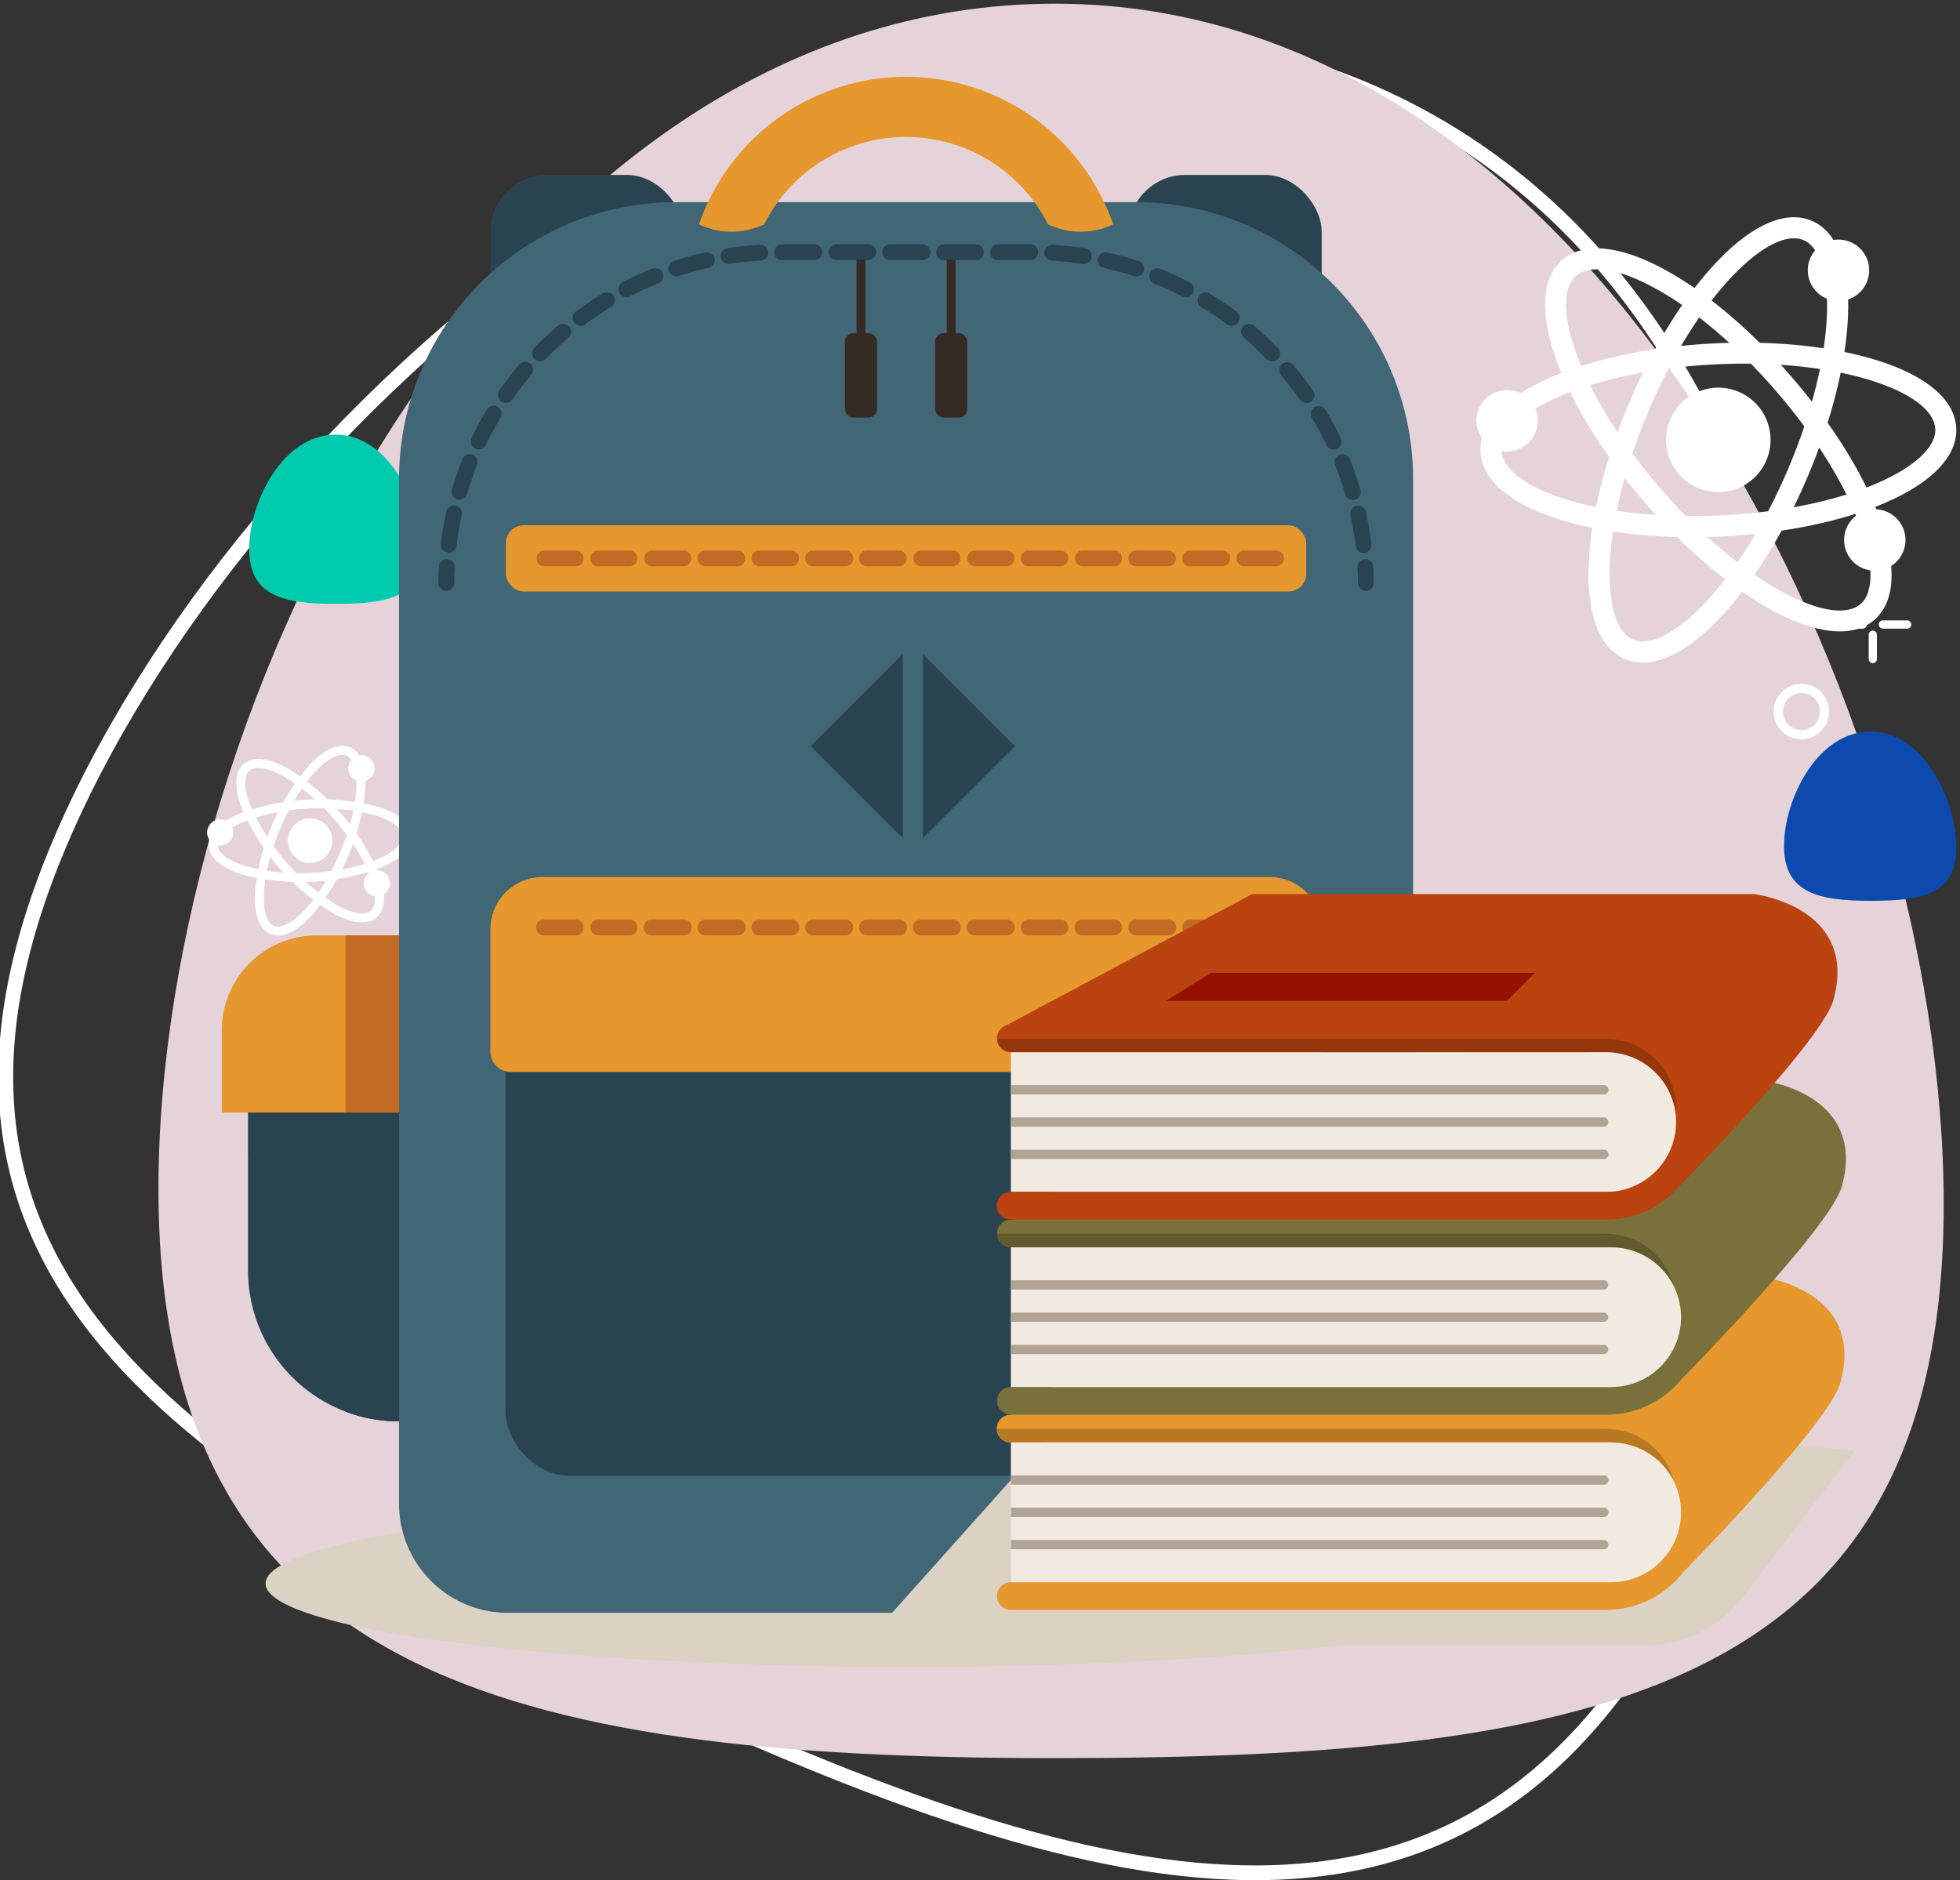 <svg xmlns="http://www.w3.org/2000/svg" width="265.694" height="254.872" viewBox="0 0 265.694 254.872">
  <rect x="0" y="0" width="265.694" height="254.872" fill="#333333" stroke="none"/>
  <g id="Grupo_138046" data-name="Grupo 138046" transform="translate(-1117.02 -4859.5)">
    <path id="Trazado_114225" data-name="Trazado 114225" d="M1688.79,562.666c-27.7,59.547-75.1,50.2-142.745,18.727s-105.26-59.371-77.558-118.917,110.236-128.191,177.878-96.722S1716.492,503.119,1688.79,562.666Z" transform="translate(-341.502 4507.123)" fill="none" stroke="#fff" stroke-miterlimit="10" stroke-width="2"/>
    <path id="Trazado_114226" data-name="Trazado 114226" d="M1475,515.642c0,65.675,46.919,77.191,121.524,77.191s120.481-9.43,120.481-75.105S1671.13,355,1596.524,355,1475,449.966,1475,515.642Z" transform="translate(-336.5 4505)" fill="#e6d3d9" stroke="rgba(0,0,0,0)" stroke-width="1"/>
    <path id="Trazado_114227" data-name="Trazado 114227" d="M1672.818,426.5c0,6.337,4.527,7.448,11.726,7.448s11.626-.91,11.626-7.247-4.427-15.7-11.626-15.7S1672.818,420.164,1672.818,426.5Z" transform="translate(-522.013 4507.415)" fill="#00cbae" stroke="rgba(0,0,0,0)" stroke-width="1"/>
    <path id="Trazado_114228" data-name="Trazado 114228" d="M1459.307,455.5c0,6.337,4.527,7.448,11.726,7.448s11.626-.91,11.626-7.247-4.427-15.7-11.626-15.7S1459.307,449.164,1459.307,455.5Z" transform="translate(-100.445 4518.666)" fill="#0d4aad" stroke="rgba(0,0,0,0)" stroke-width="1"/>
    <g id="Grupo_138045" data-name="Grupo 138045" transform="translate(798.204 4751.055)">
      <g id="Grupo_88854" data-name="Grupo 88854" transform="translate(346.888 137.893)">
        <g id="Grupo_88823" data-name="Grupo 88823" transform="translate(172.072 0)">
          <g id="Grupo_88822" data-name="Grupo 88822" transform="translate(0.534)">
            <path id="Trazado_121928" data-name="Trazado 121928" d="M363.845,185.857c.268-6.394,2.23-14.179,5.531-21.918s7.56-14.543,11.991-19.161c4.753-4.956,9.273-6.874,12.724-5.4s5.195,6.06,4.909,12.923c-.266,6.394-2.232,14.179-5.532,21.916s-7.558,14.543-11.99,19.163c-4.753,4.954-9.273,6.874-12.724,5.4S363.56,192.718,363.845,185.857Zm8.152-20.8c-6.807,15.96-6.583,29.2-2.126,31.1s14.169-7.1,20.977-23.062,6.583-29.2,2.126-31.1S378.805,149.1,372,165.058Z" transform="translate(-349.166 -138.893)" fill="#fff"/>
            <path id="Trazado_121929" data-name="Trazado 121929" d="M391.414,190.358c-5.633-3.04-11.771-8.215-17.281-14.57s-9.765-13.166-11.977-19.171c-2.372-6.445-2.119-11.349.716-13.807s7.727-2.015,13.767,1.246c5.633,3.042,11.771,8.215,17.281,14.572s9.765,13.164,11.977,19.17c2.372,6.445,2.119,11.347-.716,13.805-2.415,2.094-6.317,2.083-11.155.02Q392.76,191.085,391.414,190.358Zm-26.674-45.394c-1.849,1.6-1.817,5.491.09,10.668,2.1,5.692,6.164,12.187,11.456,18.289s11.144,11.051,16.481,13.931c4.855,2.62,8.7,3.2,10.548,1.6,3.663-3.176-.18-15.848-11.546-28.959-5.29-6.1-11.144-11.049-16.481-13.929q-1.266-.684-2.433-1.181C369.156,143.808,366.265,143.641,364.739,144.964Z" transform="translate(-351.769 -137.023)" fill="#fff"/>
            <path id="Trazado_121930" data-name="Trazado 121930" d="M355.664,163.163c-.189-3.748,3.175-7.325,9.469-10.072,5.865-2.562,13.722-4.2,22.126-4.626s16.384.426,22.476,2.386c6.54,2.1,10.242,5.326,10.429,9.073S416.99,167.252,410.7,170c-5.865,2.561-13.722,4.2-22.126,4.626s-16.384-.427-22.476-2.386q-1.457-.471-2.722-1.011C358.534,169.166,355.824,166.354,355.664,163.163Zm53.2-9.6c-5.773-1.859-13.4-2.659-21.462-2.254s-15.57,1.963-21.129,4.39c-5.055,2.207-7.885,4.875-7.763,7.319s3.205,4.814,8.458,6.5c5.773,1.858,13.4,2.658,21.462,2.254,17.328-.869,29.135-6.868,28.892-11.71-.1-2.018-2.225-3.988-5.92-5.565Q410.233,154.006,408.863,153.566Z" transform="translate(-355.657 -131.36)" fill="#fff"/>
          </g>
          <path id="Trazado_121931" data-name="Trazado 121931" d="M370.249,156.062a7.08,7.08,0,1,0,9.289-3.735A7.079,7.079,0,0,0,370.249,156.062Z" transform="translate(-343.974 -128.657)" fill="#fff"/>
          <path id="Trazado_121932" data-name="Trazado 121932" d="M362.568,143.111a4.16,4.16,0,1,0,5.459-2.194A4.16,4.16,0,0,0,362.568,143.111Z" transform="translate(-317.317 -137.549)" fill="#fff"/>
          <path id="Trazado_121933" data-name="Trazado 121933" d="M387.582,154.47a4.16,4.16,0,1,0,5.459-2.194A4.16,4.16,0,0,0,387.582,154.47Z" transform="translate(-387.248 -128.51)" fill="#fff"/>
          <path id="Trazado_121934" data-name="Trazado 121934" d="M359.827,163.471a4.16,4.16,0,1,0,5.459-2.194A4.16,4.16,0,0,0,359.827,163.471Z" transform="translate(-309.654 -121.35)" fill="#fff"/>
        </g>
        <g id="Grupo_88825" data-name="Grupo 88825" transform="translate(0 71.651)">
          <g id="Grupo_88824" data-name="Grupo 88824" transform="translate(0.227)">
            <path id="Trazado_121935" data-name="Trazado 121935" d="M637.528,252.553a31.015,31.015,0,0,1,7.466-17.5c2.026-2.111,3.951-2.929,5.422-2.3s2.213,2.583,2.091,5.506a31,31,0,0,1-7.465,17.5c-2.026,2.112-3.952,2.929-5.422,2.3S637.406,255.477,637.528,252.553ZM641,243.692c-2.9,6.8-2.8,12.441-.905,13.251s6.036-3.026,8.937-9.826,2.806-12.441.906-13.251S643.9,236.892,641,243.692Z" transform="translate(-631.273 -232.543)" fill="#fff"/>
            <path id="Trazado_121936" data-name="Trazado 121936" d="M647.4,255.821a31,31,0,0,1-12.466-14.377c-1.011-2.746-.9-4.835.305-5.882s3.291-.859,5.866.531a31,31,0,0,1,12.466,14.376c1.011,2.746.9,4.835-.305,5.883-1.028.892-2.692.888-4.753.008Q647.97,256.129,647.4,255.821ZM636.03,236.479c-.788.682-.773,2.34.039,4.545a29.814,29.814,0,0,0,11.9,13.727c2.069,1.117,3.706,1.366,4.494.682,1.56-1.353-.077-6.753-4.919-12.338a26.653,26.653,0,0,0-7.023-5.936q-.539-.29-1.037-.5C637.912,235.986,636.681,235.914,636.03,236.479Z" transform="translate(-630.504 -233.095)" fill="#fff"/>
            <path id="Trazado_121937" data-name="Trazado 121937" d="M629.359,248.318c-.08-1.6,1.353-3.122,4.034-4.292a31,31,0,0,1,19-.953c2.786.9,4.363,2.269,4.444,3.866s-1.353,3.121-4.034,4.291a31.009,31.009,0,0,1-19,.954q-.621-.2-1.16-.43C630.582,250.875,629.427,249.678,629.359,248.318Zm22.667-4.09a29.828,29.828,0,0,0-18.147.91c-2.155.941-3.36,2.077-3.307,3.119s1.366,2.051,3.6,2.771a26.614,26.614,0,0,0,9.144.96c7.384-.37,12.414-2.926,12.31-4.988-.044-.861-.947-1.7-2.523-2.372Q652.61,244.416,652.026,244.228Z" transform="translate(-629.356 -234.767)" fill="#fff"/>
          </g>
          <path id="Trazado_121938" data-name="Trazado 121938" d="M643.622,247.242a3.017,3.017,0,1,0,3.959-1.591A3.017,3.017,0,0,0,643.622,247.242Z" transform="translate(-632.427 -235.565)" fill="#fff"/>
          <path id="Trazado_121939" data-name="Trazado 121939" d="M636.076,235.31a1.772,1.772,0,1,0,2.325-.936A1.772,1.772,0,0,0,636.076,235.31Z" transform="translate(-616.795 -232.94)" fill="#fff"/>
          <path id="Trazado_121940" data-name="Trazado 121940" d="M661.09,246.67a1.772,1.772,0,1,0,2.326-.935A1.773,1.773,0,0,0,661.09,246.67Z" transform="translate(-660.948 -235.608)" fill="#fff"/>
          <path id="Trazado_121941" data-name="Trazado 121941" d="M633.335,255.669a1.772,1.772,0,1,0,2.325-.934A1.773,1.773,0,0,0,633.335,255.669Z" transform="translate(-611.957 -237.723)" fill="#fff"/>
        </g>
        <g id="Grupo_88839" data-name="Grupo 88839" transform="translate(212.364 49.973)">
          <g id="Grupo_88827" data-name="Grupo 88827" transform="translate(0 13.277)">
            <g id="Grupo_88826" data-name="Grupo 88826">
              <path id="Trazado_121942" data-name="Trazado 121942" d="M378.189,225.322a3.759,3.759,0,1,0,3.759-3.759A3.763,3.763,0,0,0,378.189,225.322Zm1.253,0a2.506,2.506,0,1,1,2.506,2.506A2.509,2.509,0,0,1,379.442,225.322Z" transform="translate(-378.189 -221.563)" fill="#fff"/>
            </g>
          </g>
          <g id="Grupo_88838" data-name="Grupo 88838" transform="translate(8.201)">
            <g id="Grupo_88832" data-name="Grupo 88832" transform="translate(4.679)">
              <g id="Grupo_88829" data-name="Grupo 88829" transform="translate(0 6.07)">
                <g id="Grupo_88828" data-name="Grupo 88828">
                  <path id="Trazado_121943" data-name="Trazado 121943" d="M370.28,212.143a.558.558,0,0,1,.558.559v3.288a.558.558,0,0,1-1.116,0V212.7A.559.559,0,0,1,370.28,212.143Z" transform="translate(-369.721 -212.143)" fill="#fff"/>
                </g>
              </g>
              <g id="Grupo_88831" data-name="Grupo 88831" transform="translate(0)">
                <g id="Grupo_88830" data-name="Grupo 88830">
                  <path id="Trazado_121944" data-name="Trazado 121944" d="M370.28,204.209a.558.558,0,0,1,.558.559v3.288a.558.558,0,0,1-1.116,0v-3.288A.559.559,0,0,1,370.28,204.209Z" transform="translate(-369.721 -204.209)" fill="#fff"/>
                </g>
              </g>
            </g>
            <g id="Grupo_88837" data-name="Grupo 88837" transform="translate(0 4.679)">
              <g id="Grupo_88834" data-name="Grupo 88834" transform="translate(6.07)">
                <g id="Grupo_88833" data-name="Grupo 88833">
                  <path id="Trazado_121945" data-name="Trazado 121945" d="M364.164,210.325h3.288a.559.559,0,0,1,0,1.117h-3.288a.559.559,0,1,1,0-1.117Z" transform="translate(-363.605 -210.325)" fill="#fff"/>
                </g>
              </g>
              <g id="Grupo_88836" data-name="Grupo 88836" transform="translate(0)">
                <g id="Grupo_88835" data-name="Grupo 88835">
                  <path id="Trazado_121946" data-name="Trazado 121946" d="M372.1,210.325h3.288a.559.559,0,1,1,0,1.117H372.1a.559.559,0,0,1,0-1.117Z" transform="translate(-371.539 -210.325)" fill="#fff"/>
                </g>
              </g>
            </g>
          </g>
        </g>
        <g id="Grupo_88853" data-name="Grupo 88853" transform="translate(73.247 2.197)">
          <g id="Grupo_88841" data-name="Grupo 88841" transform="translate(15.01)">
            <g id="Grupo_88840" data-name="Grupo 88840">
              <path id="Trazado_121947" data-name="Trazado 121947" d="M547.919,145.524a3.759,3.759,0,1,0-3.759,3.759A3.763,3.763,0,0,0,547.919,145.524Zm-1.253,0a2.506,2.506,0,1,1-2.506-2.506A2.508,2.508,0,0,1,546.666,145.524Z" transform="translate(-540.401 -141.765)" fill="#fff"/>
            </g>
          </g>
          <g id="Grupo_88852" data-name="Grupo 88852" transform="translate(0 6.794)">
            <g id="Grupo_88846" data-name="Grupo 88846" transform="translate(4.679)">
              <g id="Grupo_88843" data-name="Grupo 88843">
                <g id="Grupo_88842" data-name="Grupo 88842">
                  <path id="Trazado_121948" data-name="Trazado 121948" d="M562.828,155.05a.559.559,0,0,1-.558-.559V151.2a.559.559,0,0,1,1.117,0v3.288A.559.559,0,0,1,562.828,155.05Z" transform="translate(-562.27 -150.645)" fill="#fff"/>
                </g>
              </g>
              <g id="Grupo_88845" data-name="Grupo 88845" transform="translate(0 6.07)">
                <g id="Grupo_88844" data-name="Grupo 88844">
                  <path id="Trazado_121949" data-name="Trazado 121949" d="M562.828,162.984a.559.559,0,0,1-.558-.559v-3.288a.559.559,0,0,1,1.117,0v3.288A.559.559,0,0,1,562.828,162.984Z" transform="translate(-562.27 -158.579)" fill="#fff"/>
                </g>
              </g>
            </g>
            <g id="Grupo_88851" data-name="Grupo 88851" transform="translate(0 4.679)">
              <g id="Grupo_88848" data-name="Grupo 88848">
                <g id="Grupo_88847" data-name="Grupo 88847">
                  <path id="Trazado_121950" data-name="Trazado 121950" d="M567.936,157.877h-3.288a.559.559,0,1,1,0-1.117h3.288a.559.559,0,0,1,0,1.117Z" transform="translate(-564.089 -156.76)" fill="#fff"/>
                </g>
              </g>
              <g id="Grupo_88850" data-name="Grupo 88850" transform="translate(6.07)">
                <g id="Grupo_88849" data-name="Grupo 88849">
                  <path id="Trazado_121951" data-name="Trazado 121951" d="M560,157.877h-3.288a.559.559,0,0,1,0-1.117H560a.559.559,0,0,1,0,1.117Z" transform="translate(-556.155 -156.76)" fill="#fff"/>
                </g>
              </g>
            </g>
          </g>
        </g>
      </g>
      <g id="Grupo_88892" data-name="Grupo 88892" transform="translate(348.888 118.862)">
        <ellipse id="Elipse_4747" data-name="Elipse 4747" cx="87.115" cy="11.33" rx="87.115" ry="11.33" transform="translate(5.931 192.912)" fill="#dbd2c4"/>
        <g id="Grupo_88891" data-name="Grupo 88891" transform="translate(0 0)">
          <g id="Grupo_88860" data-name="Grupo 88860" transform="translate(36.409 13.295)">
            <g id="Grupo_88858" data-name="Grupo 88858">
              <rect id="Rectángulo_35575" data-name="Rectángulo 35575" width="26.177" height="40.337" rx="7.685" fill="#2a4351"/>
            </g>
            <g id="Grupo_88859" data-name="Grupo 88859" transform="translate(86.508)">
              <rect id="Rectángulo_35576" data-name="Rectángulo 35576" width="26.177" height="40.337" rx="7.685" fill="#2a4351"/>
            </g>
          </g>
          <g id="Grupo_88861" data-name="Grupo 88861" transform="translate(24.021 16.986)">
            <path id="Rectángulo_35577" data-name="Rectángulo 35577" d="M37.527,0h62.41a37.527,37.527,0,0,1,37.527,37.527V176.452a14.787,14.787,0,0,1-14.787,14.787H14.787A14.787,14.787,0,0,1,0,176.452V37.527A37.527,37.527,0,0,1,37.527,0Z" fill="#416675"/>
          </g>
          <g id="Grupo_88865" data-name="Grupo 88865" transform="translate(29.349 22.7)">
            <g id="Grupo_88862" data-name="Grupo 88862" transform="translate(124.598 42.688)">
              <path id="Trazado_121958" data-name="Trazado 121958" d="M566.164,213.887a1.073,1.073,0,0,1-1.073-1.066c0-.7-.024-1.4-.061-2.1a1.073,1.073,0,0,1,2.143-.112c.038.727.06,1.466.064,2.2a1.074,1.074,0,0,1-1.067,1.079Z" transform="translate(-565.029 -209.597)" fill="#2a4351"/>
            </g>
            <g id="Grupo_88863" data-name="Grupo 88863" transform="translate(0.326)">
              <path id="Trazado_121959" data-name="Trazado 121959" d="M573.907,211.51a1.073,1.073,0,0,1-1.064-.945c-.166-1.386-.4-2.779-.7-4.141a1.073,1.073,0,0,1,2.1-.458c.311,1.428.558,2.89.731,4.343a1.073,1.073,0,0,1-.938,1.193C573.993,211.507,573.95,211.51,573.907,211.51ZM449.9,211.469a1.071,1.071,0,0,1-1.066-1.2c.175-1.454.424-2.915.736-4.343a1.073,1.073,0,0,1,2.1.459c-.3,1.361-.535,2.755-.7,4.141A1.073,1.073,0,0,1,449.9,211.469Zm122.558-7.121a1.074,1.074,0,0,1-1.031-.774c-.388-1.341-.846-2.678-1.361-3.973a1.073,1.073,0,0,1,1.995-.792c.54,1.358,1.02,2.761,1.429,4.169a1.073,1.073,0,0,1-.733,1.328A1.031,1.031,0,0,1,572.454,204.348Zm-121.1-.038a1.074,1.074,0,0,1-1.031-1.372c.409-1.4.89-2.806,1.432-4.166a1.073,1.073,0,0,1,1.993.794c-.516,1.3-.975,2.633-1.365,3.971A1.073,1.073,0,0,1,451.357,204.31Zm118.5-6.8a1.071,1.071,0,0,1-.969-.611c-.6-1.257-1.269-2.5-1.99-3.7a1.073,1.073,0,0,1,1.841-1.1c.754,1.257,1.457,2.562,2.085,3.881a1.072,1.072,0,0,1-.506,1.43A1.058,1.058,0,0,1,569.853,197.515Zm-115.892-.03a1.072,1.072,0,0,1-.967-1.536c.632-1.321,1.335-2.625,2.089-3.879a1.073,1.073,0,0,1,1.838,1.107c-.719,1.195-1.389,2.438-1.992,3.7A1.071,1.071,0,0,1,453.961,197.485ZM566.177,191.2a1.072,1.072,0,0,1-.881-.46c-.8-1.145-1.659-2.265-2.561-3.33a1.073,1.073,0,0,1,1.637-1.387c.946,1.116,1.849,2.291,2.684,3.492a1.073,1.073,0,0,1-.879,1.685Zm-108.539-.025a1.072,1.072,0,0,1-.879-1.686c.836-1.2,1.74-2.374,2.686-3.489a1.073,1.073,0,1,1,1.636,1.388c-.9,1.063-1.765,2.184-2.562,3.328A1.071,1.071,0,0,1,457.638,191.171Zm103.893-5.62a1.068,1.068,0,0,1-.77-.326c-.97-1-2-1.969-3.063-2.875a1.073,1.073,0,0,1,1.393-1.633c1.113.951,2.193,1.964,3.21,3.015a1.073,1.073,0,0,1-.771,1.819Zm-99.244-.02a1.073,1.073,0,0,1-.771-1.819c1.019-1.05,2.1-2.064,3.213-3.014a1.073,1.073,0,0,1,1.392,1.633c-1.062.906-2.093,1.873-3.064,2.873A1.071,1.071,0,0,1,462.287,185.531Zm93.754-4.8a1.075,1.075,0,0,1-.641-.212c-1.12-.834-2.292-1.623-3.484-2.346a1.073,1.073,0,0,1,1.113-1.834c1.25.757,2.479,1.585,3.653,2.459a1.073,1.073,0,0,1-.642,1.933Zm-88.258-.018a1.072,1.072,0,0,1-.641-1.933c1.174-.874,2.4-1.7,3.655-2.457a1.073,1.073,0,1,1,1.111,1.836c-1.193.722-2.365,1.51-3.487,2.343A1.061,1.061,0,0,1,467.783,180.71Zm82.064-3.857a1.074,1.074,0,0,1-.493-.12c-1.237-.642-2.522-1.231-3.817-1.751a1.073,1.073,0,0,1,.8-1.991c1.357.545,2.7,1.164,4,1.836a1.073,1.073,0,0,1-.494,2.025Zm-75.863-.016a1.073,1.073,0,0,1-.493-2.025c1.3-.672,2.647-1.289,4-1.834a1.073,1.073,0,1,1,.8,1.991c-1.3.52-2.579,1.108-3.818,1.748A1.073,1.073,0,0,1,473.983,176.837Zm69.126-2.8a1.059,1.059,0,0,1-.332-.053c-1.325-.431-2.687-.8-4.051-1.107a1.073,1.073,0,1,1,.466-2.094c1.43.318,2.86.708,4.249,1.161a1.073,1.073,0,0,1-.333,2.093Zm-62.38-.014a1.073,1.073,0,0,1-.33-2.093c1.39-.451,2.82-.841,4.251-1.157a1.073,1.073,0,0,1,.463,2.1c-1.363.3-2.727.673-4.051,1.1A1.053,1.053,0,0,1,480.73,174.019ZM536,172.344a1.218,1.218,0,0,1-.164-.012c-1.375-.211-2.78-.357-4.177-.436a1.073,1.073,0,1,1,.122-2.142c1.463.082,2.937.236,4.379.457a1.073,1.073,0,0,1-.16,2.133Zm-48.161-.006a1.073,1.073,0,0,1-.159-2.133c1.441-.219,2.915-.371,4.38-.452a1.073,1.073,0,1,1,.119,2.142c-1.4.078-2.8.222-4.177.432A1.036,1.036,0,0,1,487.84,172.338Zm40.869-.513H524.4a1.073,1.073,0,1,1,0-2.145h4.305a1.073,1.073,0,1,1,0,2.145Zm-7.319,0h-4.3a1.073,1.073,0,1,1,0-2.145h4.3a1.073,1.073,0,0,1,0,2.145Zm-7.318,0h-4.3a1.073,1.073,0,1,1,0-2.145h4.3a1.073,1.073,0,1,1,0,2.145Zm-7.318,0h-4.3a1.073,1.073,0,0,1,0-2.145h4.3a1.073,1.073,0,1,1,0,2.145Zm-7.318,0h-4.305a1.073,1.073,0,1,1,0-2.145h4.305a1.073,1.073,0,1,1,0,2.145Z" transform="translate(-448.822 -169.679)" fill="#2a4351"/>
            </g>
            <g id="Grupo_88864" data-name="Grupo 88864" transform="translate(0 42.688)">
              <path id="Trazado_121960" data-name="Trazado 121960" d="M449.59,213.887h-.006a1.073,1.073,0,0,1-1.066-1.079c0-.729.026-1.468.064-2.2a1.072,1.072,0,0,1,2.142.112c-.035.694-.057,1.4-.06,2.1A1.074,1.074,0,0,1,449.59,213.887Z" transform="translate(-448.517 -209.597)" fill="#2a4351"/>
            </g>
          </g>
          <g id="Grupo_88867" data-name="Grupo 88867" transform="translate(64.679)">
            <g id="Grupo_88866" data-name="Grupo 88866">
              <path id="Trazado_121961" data-name="Trazado 121961" d="M490.391,168.448a21.546,21.546,0,0,1,38.474,0,10.239,10.239,0,0,0,8.837,0,29.705,29.705,0,0,0-56.147,0A10.246,10.246,0,0,0,490.391,168.448Z" transform="translate(-481.554 -148.452)" fill="#e6972d"/>
            </g>
          </g>
          <g id="Grupo_88870" data-name="Grupo 88870" transform="translate(84.456 24.783)">
            <g id="Grupo_88868" data-name="Grupo 88868" transform="translate(1.584)">
              <rect id="Rectángulo_35578" data-name="Rectángulo 35578" width="1.195" height="11.107" fill="#352a24"/>
            </g>
            <g id="Grupo_88869" data-name="Grupo 88869" transform="translate(0 9.963)">
              <rect id="Rectángulo_35579" data-name="Rectángulo 35579" width="4.363" height="11.444" rx="1.167" fill="#352a24"/>
            </g>
          </g>
          <g id="Grupo_88873" data-name="Grupo 88873" transform="translate(96.686 24.783)">
            <g id="Grupo_88871" data-name="Grupo 88871" transform="translate(1.584)">
              <rect id="Rectángulo_35580" data-name="Rectángulo 35580" width="1.195" height="11.107" fill="#352a24"/>
            </g>
            <g id="Grupo_88872" data-name="Grupo 88872" transform="translate(0 9.963)">
              <rect id="Rectángulo_35581" data-name="Rectángulo 35581" width="4.363" height="11.444" rx="1.167" fill="#352a24"/>
            </g>
          </g>
          <g id="Grupo_88877" data-name="Grupo 88877" transform="translate(36.409 108.468)">
            <g id="Grupo_88874" data-name="Grupo 88874" transform="translate(2.058 0.556)">
              <rect id="Rectángulo_35582" data-name="Rectángulo 35582" width="108.572" height="80.609" rx="8.628" fill="#2a4351"/>
            </g>
            <g id="Grupo_88875" data-name="Grupo 88875" transform="translate(2.058 23.086)" opacity="0.3" style="mix-blend-mode: multiply;isolation: isolate">
              <rect id="Rectángulo_35583" data-name="Rectángulo 35583" width="108.572" height="11.458" fill="#2a4351"/>
            </g>
            <g id="Grupo_88876" data-name="Grupo 88876">
              <path id="Rectángulo_35584" data-name="Rectángulo 35584" d="M7.068,0h98.549a7.068,7.068,0,0,1,7.068,7.068v16.6a2.762,2.762,0,0,1-2.762,2.762H2.762A2.762,2.762,0,0,1,0,23.664V7.068A7.068,7.068,0,0,1,7.068,0Z" fill="#e6972d"/>
            </g>
          </g>
          <g id="Grupo_88878" data-name="Grupo 88878" transform="translate(38.508 60.79)">
            <rect id="Rectángulo_35585" data-name="Rectángulo 35585" width="108.489" height="8.982" rx="2.402" fill="#e6972d"/>
          </g>
          <g id="Grupo_88879" data-name="Grupo 88879" transform="translate(42.676 64.208)">
            <path id="Trazado_121962" data-name="Trazado 121962" d="M561.182,210.638h-4.292a1.073,1.073,0,0,1,0-2.145h4.292a1.073,1.073,0,1,1,0,2.145Zm-7.3,0H549.6a1.073,1.073,0,1,1,0-2.145h4.291a1.073,1.073,0,1,1,0,2.145Zm-7.294,0H542.3a1.073,1.073,0,1,1,0-2.145h4.292a1.073,1.073,0,0,1,0,2.145Zm-7.3,0h-4.292a1.073,1.073,0,0,1,0-2.145H539.3a1.073,1.073,0,0,1,0,2.145Zm-7.3,0H527.71a1.073,1.073,0,1,1,0-2.145H532a1.073,1.073,0,0,1,0,2.145Zm-7.3,0h-4.292a1.073,1.073,0,0,1,0-2.145h4.292a1.073,1.073,0,0,1,0,2.145Zm-7.3,0h-4.292a1.073,1.073,0,0,1,0-2.145h4.292a1.073,1.073,0,0,1,0,2.145Zm-7.3,0h-4.292a1.073,1.073,0,1,1,0-2.145h4.292a1.073,1.073,0,0,1,0,2.145Zm-7.3,0h-4.29a1.073,1.073,0,1,1,0-2.145h4.29a1.073,1.073,0,1,1,0,2.145Zm-7.294,0h-4.292a1.073,1.073,0,1,1,0-2.145h4.292a1.073,1.073,0,0,1,0,2.145Zm-7.3,0h-4.292a1.073,1.073,0,1,1,0-2.145h4.292a1.073,1.073,0,0,1,0,2.145Zm-7.3,0h-4.292a1.073,1.073,0,0,1,0-2.145h4.292a1.073,1.073,0,0,1,0,2.145Zm-7.3,0h-4.292a1.073,1.073,0,0,1,0-2.145h4.292a1.073,1.073,0,0,1,0,2.145Zm-7.3,0h-4.292a1.073,1.073,0,0,1,0-2.145h4.292a1.073,1.073,0,0,1,0,2.145Z" transform="translate(-460.979 -208.493)" fill="#c36a25"/>
          </g>
          <g id="Grupo_88880" data-name="Grupo 88880" transform="translate(42.676 114.24)">
            <path id="Trazado_121963" data-name="Trazado 121963" d="M561.182,257.423h-4.292a1.073,1.073,0,1,1,0-2.145h4.292a1.073,1.073,0,1,1,0,2.145Zm-7.3,0H549.6a1.073,1.073,0,1,1,0-2.145h4.291a1.073,1.073,0,1,1,0,2.145Zm-7.294,0H542.3a1.073,1.073,0,1,1,0-2.145h4.292a1.073,1.073,0,1,1,0,2.145Zm-7.3,0h-4.292a1.073,1.073,0,1,1,0-2.145H539.3a1.073,1.073,0,0,1,0,2.145Zm-7.3,0H527.71a1.073,1.073,0,1,1,0-2.145H532a1.073,1.073,0,0,1,0,2.145Zm-7.3,0h-4.292a1.073,1.073,0,1,1,0-2.145h4.292a1.073,1.073,0,1,1,0,2.145Zm-7.3,0h-4.292a1.073,1.073,0,1,1,0-2.145h4.292a1.073,1.073,0,1,1,0,2.145Zm-7.3,0h-4.292a1.073,1.073,0,1,1,0-2.145h4.292a1.073,1.073,0,1,1,0,2.145Zm-7.3,0h-4.29a1.073,1.073,0,1,1,0-2.145h4.29a1.073,1.073,0,1,1,0,2.145Zm-7.294,0h-4.292a1.073,1.073,0,1,1,0-2.145h4.292a1.073,1.073,0,1,1,0,2.145Zm-7.3,0h-4.292a1.073,1.073,0,1,1,0-2.145h4.292a1.073,1.073,0,1,1,0,2.145Zm-7.3,0h-4.292a1.073,1.073,0,1,1,0-2.145h4.292a1.073,1.073,0,1,1,0,2.145Zm-7.3,0h-4.292a1.073,1.073,0,0,1,0-2.145h4.292a1.073,1.073,0,0,1,0,2.145Zm-7.3,0h-4.292a1.073,1.073,0,1,1,0-2.145h4.292a1.073,1.073,0,0,1,0,2.145Z" transform="translate(-460.979 -255.278)" fill="#c36a25"/>
          </g>
          <g id="Grupo_88881" data-name="Grupo 88881" transform="translate(95.033 78.258)">
            <path id="Trazado_121964" data-name="Trazado 121964" d="M509.938,221.631v24.952l12.476-12.476Z" transform="translate(-509.938 -221.631)" fill="#2a4351"/>
          </g>
          <g id="Grupo_88882" data-name="Grupo 88882" transform="translate(79.834 78.258)">
            <path id="Trazado_121965" data-name="Trazado 121965" d="M508.2,221.631v24.952l-12.476-12.476Z" transform="translate(-495.725 -221.631)" fill="#2a4351"/>
          </g>
          <g id="Grupo_88886" data-name="Grupo 88886" transform="translate(161.483 116.385)">
            <g id="Grupo_88883" data-name="Grupo 88883" transform="translate(0 0.002)">
              <path id="Trazado_121966" data-name="Trazado 121966" d="M572.076,257.286v65.882A20.468,20.468,0,0,0,592.547,302.7V277.755A20.467,20.467,0,0,0,572.076,257.286Z" transform="translate(-572.076 -257.286)" fill="#2a4351"/>
            </g>
            <path id="Trazado_121967" data-name="Trazado 121967" d="M572.077,279.744v41.863a20.377,20.377,0,0,0,7.257-1.326V279.746h-7.256" transform="translate(-572.076 -255.725)" fill="#2a4351"/>
            <g id="Grupo_88884" data-name="Grupo 88884" transform="translate(0.002 0.002)">
              <path id="Rectángulo_35586" data-name="Rectángulo 35586" d="M0,0H24.019a0,0,0,0,1,0,0V24.019a0,0,0,0,1,0,0H12.849A12.849,12.849,0,0,1,0,11.17V0A0,0,0,0,1,0,0Z" transform="translate(24.019 24.019) rotate(180)" fill="#e6972d"/>
            </g>
            <path id="Trazado_121968" data-name="Trazado 121968" d="M579.334,257.305v24h-7.257V257.284h6.467C578.806,257.284,579.072,257.293,579.334,257.305Z" transform="translate(-572.076 -257.284)" fill="#c36a25"/>
            <g id="Grupo_88885" data-name="Grupo 88885" transform="translate(0 24.021)" opacity="0.3" style="mix-blend-mode: multiply;isolation: isolate">
              <rect id="Rectángulo_35587" data-name="Rectángulo 35587" width="20.47" height="6.038" fill="#2a4351"/>
            </g>
          </g>
          <g id="Grupo_88890" data-name="Grupo 88890" transform="translate(0 116.385)">
            <g id="Grupo_88887" data-name="Grupo 88887" transform="translate(3.551 0.002)">
              <path id="Trazado_121969" data-name="Trazado 121969" d="M444.862,257.286v65.882A20.467,20.467,0,0,1,424.393,302.7V277.755A20.467,20.467,0,0,1,444.862,257.286Z" transform="translate(-424.393 -257.286)" fill="#2a4351"/>
            </g>
            <path id="Trazado_121970" data-name="Trazado 121970" d="M444,279.744v41.863a20.372,20.372,0,0,1-7.257-1.326V279.746H444" transform="translate(-419.985 -255.725)" fill="#2a4351"/>
            <g id="Grupo_88888" data-name="Grupo 88888" transform="translate(0 0.002)">
              <path id="Rectángulo_35588" data-name="Rectángulo 35588" d="M12.849,0h11.17a0,0,0,0,1,0,0V24.019a0,0,0,0,1,0,0H0a0,0,0,0,1,0,0V12.849A12.849,12.849,0,0,1,12.849,0Z" fill="#e6972d"/>
            </g>
            <path id="Trazado_121971" data-name="Trazado 121971" d="M436.748,257.305v24H444V257.284h-6.467C437.276,257.284,437.01,257.293,436.748,257.305Z" transform="translate(-419.985 -257.284)" fill="#c36a25"/>
            <g id="Grupo_88889" data-name="Grupo 88889" transform="translate(3.551 24.021)" opacity="0.3" style="mix-blend-mode: multiply;isolation: isolate">
              <rect id="Rectángulo_35589" data-name="Rectángulo 35589" width="20.47" height="6.038" fill="#2a4351"/>
            </g>
          </g>
        </g>
      </g>
      <g id="Grupo_88925" data-name="Grupo 88925" transform="translate(435.789 229.649)">
        <g id="Grupo_88924" data-name="Grupo 88924" transform="translate(0)">
          <path id="Trazado_121972" data-name="Trazado 121972" d="M667.749,360.264l-15.11,19.828a16.776,16.776,0,0,1-13.344,6.609H533.284L564.9,351.35l95.519-.738-5.9,8.571Z" transform="translate(-533.284 -284.846)" fill="#dbd2c4"/>
          <g id="Grupo_88923" data-name="Grupo 88923" transform="translate(18.177)">
            <g id="Grupo_88902" data-name="Grupo 88902" transform="translate(0.001 51.872)">
              <g id="Grupo_88893" data-name="Grupo 88893" transform="translate(0.001)">
                <path id="Trazado_121973" data-name="Trazado 121973" d="M665.155,351.532c-1.384,5.1-17.832,22.164-21.353,25.774a13.216,13.216,0,0,1-10,5.062c-.064.006-.129.009-.195.009H552.694a1.878,1.878,0,1,1,0-3.756H633.4a9.469,9.469,0,0,0,0-18.939H552.694a1.879,1.879,0,1,1,0-3.757h.117l-.315-.639,33.87-18.072h68.007S668.584,338.9,665.155,351.532Z" transform="translate(-550.814 -337.214)" fill="#e6972d"/>
              </g>
              <path id="Trazado_121974" data-name="Trazado 121974" d="M642.588,364.274c-.035-.078-.074-.152-.112-.228a9.469,9.469,0,0,0-8.126-5.1q-.468-.047-.947-.047H552.694a1.882,1.882,0,0,1-1.881-1.8H633.4A9.488,9.488,0,0,1,642.588,364.274Z" transform="translate(-550.813 -336.478)" opacity="0.2"/>
              <g id="Grupo_88894" data-name="Grupo 88894" transform="translate(1.88 22.468)">
                <path id="Trazado_121975" data-name="Trazado 121975" d="M634.007,377.818H552.626V358.88h81.381a9.47,9.47,0,0,1,8.4,5.1h0a9.471,9.471,0,0,1,0,8.738h0A9.47,9.47,0,0,1,634.007,377.818Z" transform="translate(-552.626 -358.88)" fill="#f0eae0"/>
              </g>
              <g id="Grupo_88901" data-name="Grupo 88901" transform="translate(1.88 26.929)">
                <g id="Grupo_88896" data-name="Grupo 88896">
                  <g id="Grupo_88895" data-name="Grupo 88895">
                    <path id="Trazado_121976" data-name="Trazado 121976" d="M552.626,364.445h80.363a.632.632,0,1,0,0-1.263H552.626Z" transform="translate(-552.626 -363.182)" fill="#b2a495"/>
                  </g>
                </g>
                <g id="Grupo_88898" data-name="Grupo 88898" transform="translate(0 4.376)">
                  <g id="Grupo_88897" data-name="Grupo 88897">
                    <path id="Trazado_121977" data-name="Trazado 121977" d="M552.626,368.665h80.363a.632.632,0,1,0,0-1.263H552.626Z" transform="translate(-552.626 -367.402)" fill="#b2a495"/>
                  </g>
                </g>
                <g id="Grupo_88900" data-name="Grupo 88900" transform="translate(0 8.752)">
                  <g id="Grupo_88899" data-name="Grupo 88899">
                    <path id="Trazado_121978" data-name="Trazado 121978" d="M552.626,372.886h80.363a.632.632,0,1,0,0-1.264H552.626Z" transform="translate(-552.626 -371.622)" fill="#b2a495"/>
                  </g>
                </g>
              </g>
            </g>
            <g id="Grupo_88912" data-name="Grupo 88912" transform="translate(0.001 25.265)">
              <g id="Grupo_88903" data-name="Grupo 88903" transform="translate(0.001)">
                <path id="Trazado_121979" data-name="Trazado 121979" d="M665.352,325.873c-1.453,5.346-19.466,23.853-21.769,26.2a13.215,13.215,0,0,1-9.779,4.788,1.726,1.726,0,0,1-.195.01H552.694a1.878,1.878,0,1,1,0-3.756H633.4a9.469,9.469,0,0,0,0-18.939H552.694a1.879,1.879,0,1,1,0-3.758h.392l-.392-.793,33.87-18.072h68.006S668.781,313.239,665.352,325.873Z" transform="translate(-550.814 -311.556)" fill="#7a703b"/>
              </g>
              <path id="Trazado_121980" data-name="Trazado 121980" d="M642.585,338.758c-.034-.075-.071-.147-.109-.221a9.466,9.466,0,0,0-8.228-5.1c-.279-.025-.56-.037-.845-.037H552.694a1.881,1.881,0,0,1-1.881-1.8H633.4A9.491,9.491,0,0,1,642.585,338.758Z" transform="translate(-550.813 -310.814)" opacity="0.2"/>
              <g id="Grupo_88904" data-name="Grupo 88904" transform="translate(1.88 22.622)">
                <path id="Trazado_121981" data-name="Trazado 121981" d="M634.007,352.31H552.626V333.371h81.381a9.469,9.469,0,0,1,8.4,5.1h0a9.471,9.471,0,0,1,0,8.738h0A9.47,9.47,0,0,1,634.007,352.31Z" transform="translate(-552.626 -333.371)" fill="#f0eae0"/>
              </g>
              <g id="Grupo_88911" data-name="Grupo 88911" transform="translate(1.88 27.083)">
                <g id="Grupo_88906" data-name="Grupo 88906">
                  <g id="Grupo_88905" data-name="Grupo 88905">
                    <path id="Trazado_121982" data-name="Trazado 121982" d="M552.626,338.936H632.99a.632.632,0,0,0,0-1.263H552.626Z" transform="translate(-552.626 -337.673)" fill="#b2a495"/>
                  </g>
                </g>
                <g id="Grupo_88908" data-name="Grupo 88908" transform="translate(0 4.377)">
                  <g id="Grupo_88907" data-name="Grupo 88907">
                    <path id="Trazado_121983" data-name="Trazado 121983" d="M552.626,343.157H632.99a.632.632,0,0,0,0-1.263H552.626Z" transform="translate(-552.626 -341.894)" fill="#b2a495"/>
                  </g>
                </g>
                <g id="Grupo_88910" data-name="Grupo 88910" transform="translate(0 8.753)">
                  <g id="Grupo_88909" data-name="Grupo 88909">
                    <path id="Trazado_121984" data-name="Trazado 121984" d="M552.626,347.377H632.99a.632.632,0,0,0,0-1.263H552.626Z" transform="translate(-552.626 -346.114)" fill="#b2a495"/>
                  </g>
                </g>
              </g>
            </g>
            <g id="Grupo_88922" data-name="Grupo 88922">
              <g id="Grupo_88913" data-name="Grupo 88913" transform="translate(1.881 21.435)">
                <path id="Trazado_121985" data-name="Trazado 121985" d="M634.007,326.8H552.626V307.863h81.381a9.47,9.47,0,0,1,8.4,5.1h0a9.471,9.471,0,0,1,0,8.738h0A9.469,9.469,0,0,1,634.007,326.8Z" transform="translate(-552.626 -307.863)" fill="#f0eae0"/>
              </g>
              <g id="Grupo_88914" data-name="Grupo 88914">
                <path id="Trazado_121986" data-name="Trazado 121986" d="M664.211,301.509c-.983,3.608-9.476,13.178-15.616,19.759-.054.054-.109.116-.17.178-.086.093-.171.178-.248.263-1.905,2.036-3.547,3.747-4.63,4.862a.509.509,0,0,1-.062.061c-.643.667-1.076,1.108-1.224,1.262l-.054.055-.007.007a13.114,13.114,0,0,1-8.393,3.353,1.532,1.532,0,0,1-.194.016H552.694a1.882,1.882,0,1,1,0-3.763H633.4a9.464,9.464,0,0,0,9.469-9.469,9.223,9.223,0,0,0-.387-2.671.026.026,0,0,0-.008-.023,9.485,9.485,0,0,0-9.074-6.775H552.694a1.884,1.884,0,0,1-1.882-1.8v-.077a1.9,1.9,0,0,1,.736-1.487l.007-.007a2.1,2.1,0,0,1,.558-.294l.023-.008,33.286-17.761h68S667.641,288.873,664.211,301.509Z" transform="translate(-550.812 -287.193)" fill="#ba4310"/>
              </g>
              <path id="Trazado_121987" data-name="Trazado 121987" d="M572.915,301.286h46.211l3.8-3.8H579.007Z" transform="translate(-549.994 -286.812)" fill="#961102"/>
              <path id="Trazado_121988" data-name="Trazado 121988" d="M642.872,315.6c0,.186-.007.371-.015.557a.555.555,0,0,0-.007.078,6.735,6.735,0,0,0-.364-1.51.026.026,0,0,0-.008-.023,9.485,9.485,0,0,0-9.074-6.775H552.694a1.884,1.884,0,0,1-1.882-1.8H633.4A9.484,9.484,0,0,1,642.872,315.6Z" transform="translate(-550.812 -286.492)" opacity="0.2"/>
              <g id="Grupo_88921" data-name="Grupo 88921" transform="translate(1.881 25.896)">
                <g id="Grupo_88916" data-name="Grupo 88916">
                  <g id="Grupo_88915" data-name="Grupo 88915">
                    <path id="Trazado_121989" data-name="Trazado 121989" d="M552.626,313.428h80.363a.632.632,0,1,0,0-1.263H552.626Z" transform="translate(-552.626 -312.165)" fill="#b2a495"/>
                  </g>
                </g>
                <g id="Grupo_88918" data-name="Grupo 88918" transform="translate(0 4.376)">
                  <g id="Grupo_88917" data-name="Grupo 88917">
                    <path id="Trazado_121990" data-name="Trazado 121990" d="M552.626,317.649h80.363a.632.632,0,1,0,0-1.264H552.626Z" transform="translate(-552.626 -316.385)" fill="#b2a495"/>
                  </g>
                </g>
                <g id="Grupo_88920" data-name="Grupo 88920" transform="translate(0 8.753)">
                  <g id="Grupo_88919" data-name="Grupo 88919">
                    <path id="Trazado_121991" data-name="Trazado 121991" d="M552.626,321.869h80.363a.632.632,0,1,0,0-1.263H552.626Z" transform="translate(-552.626 -320.606)" fill="#b2a495"/>
                  </g>
                </g>
              </g>
            </g>
          </g>
        </g>
      </g>
    </g>
  </g>
</svg>
